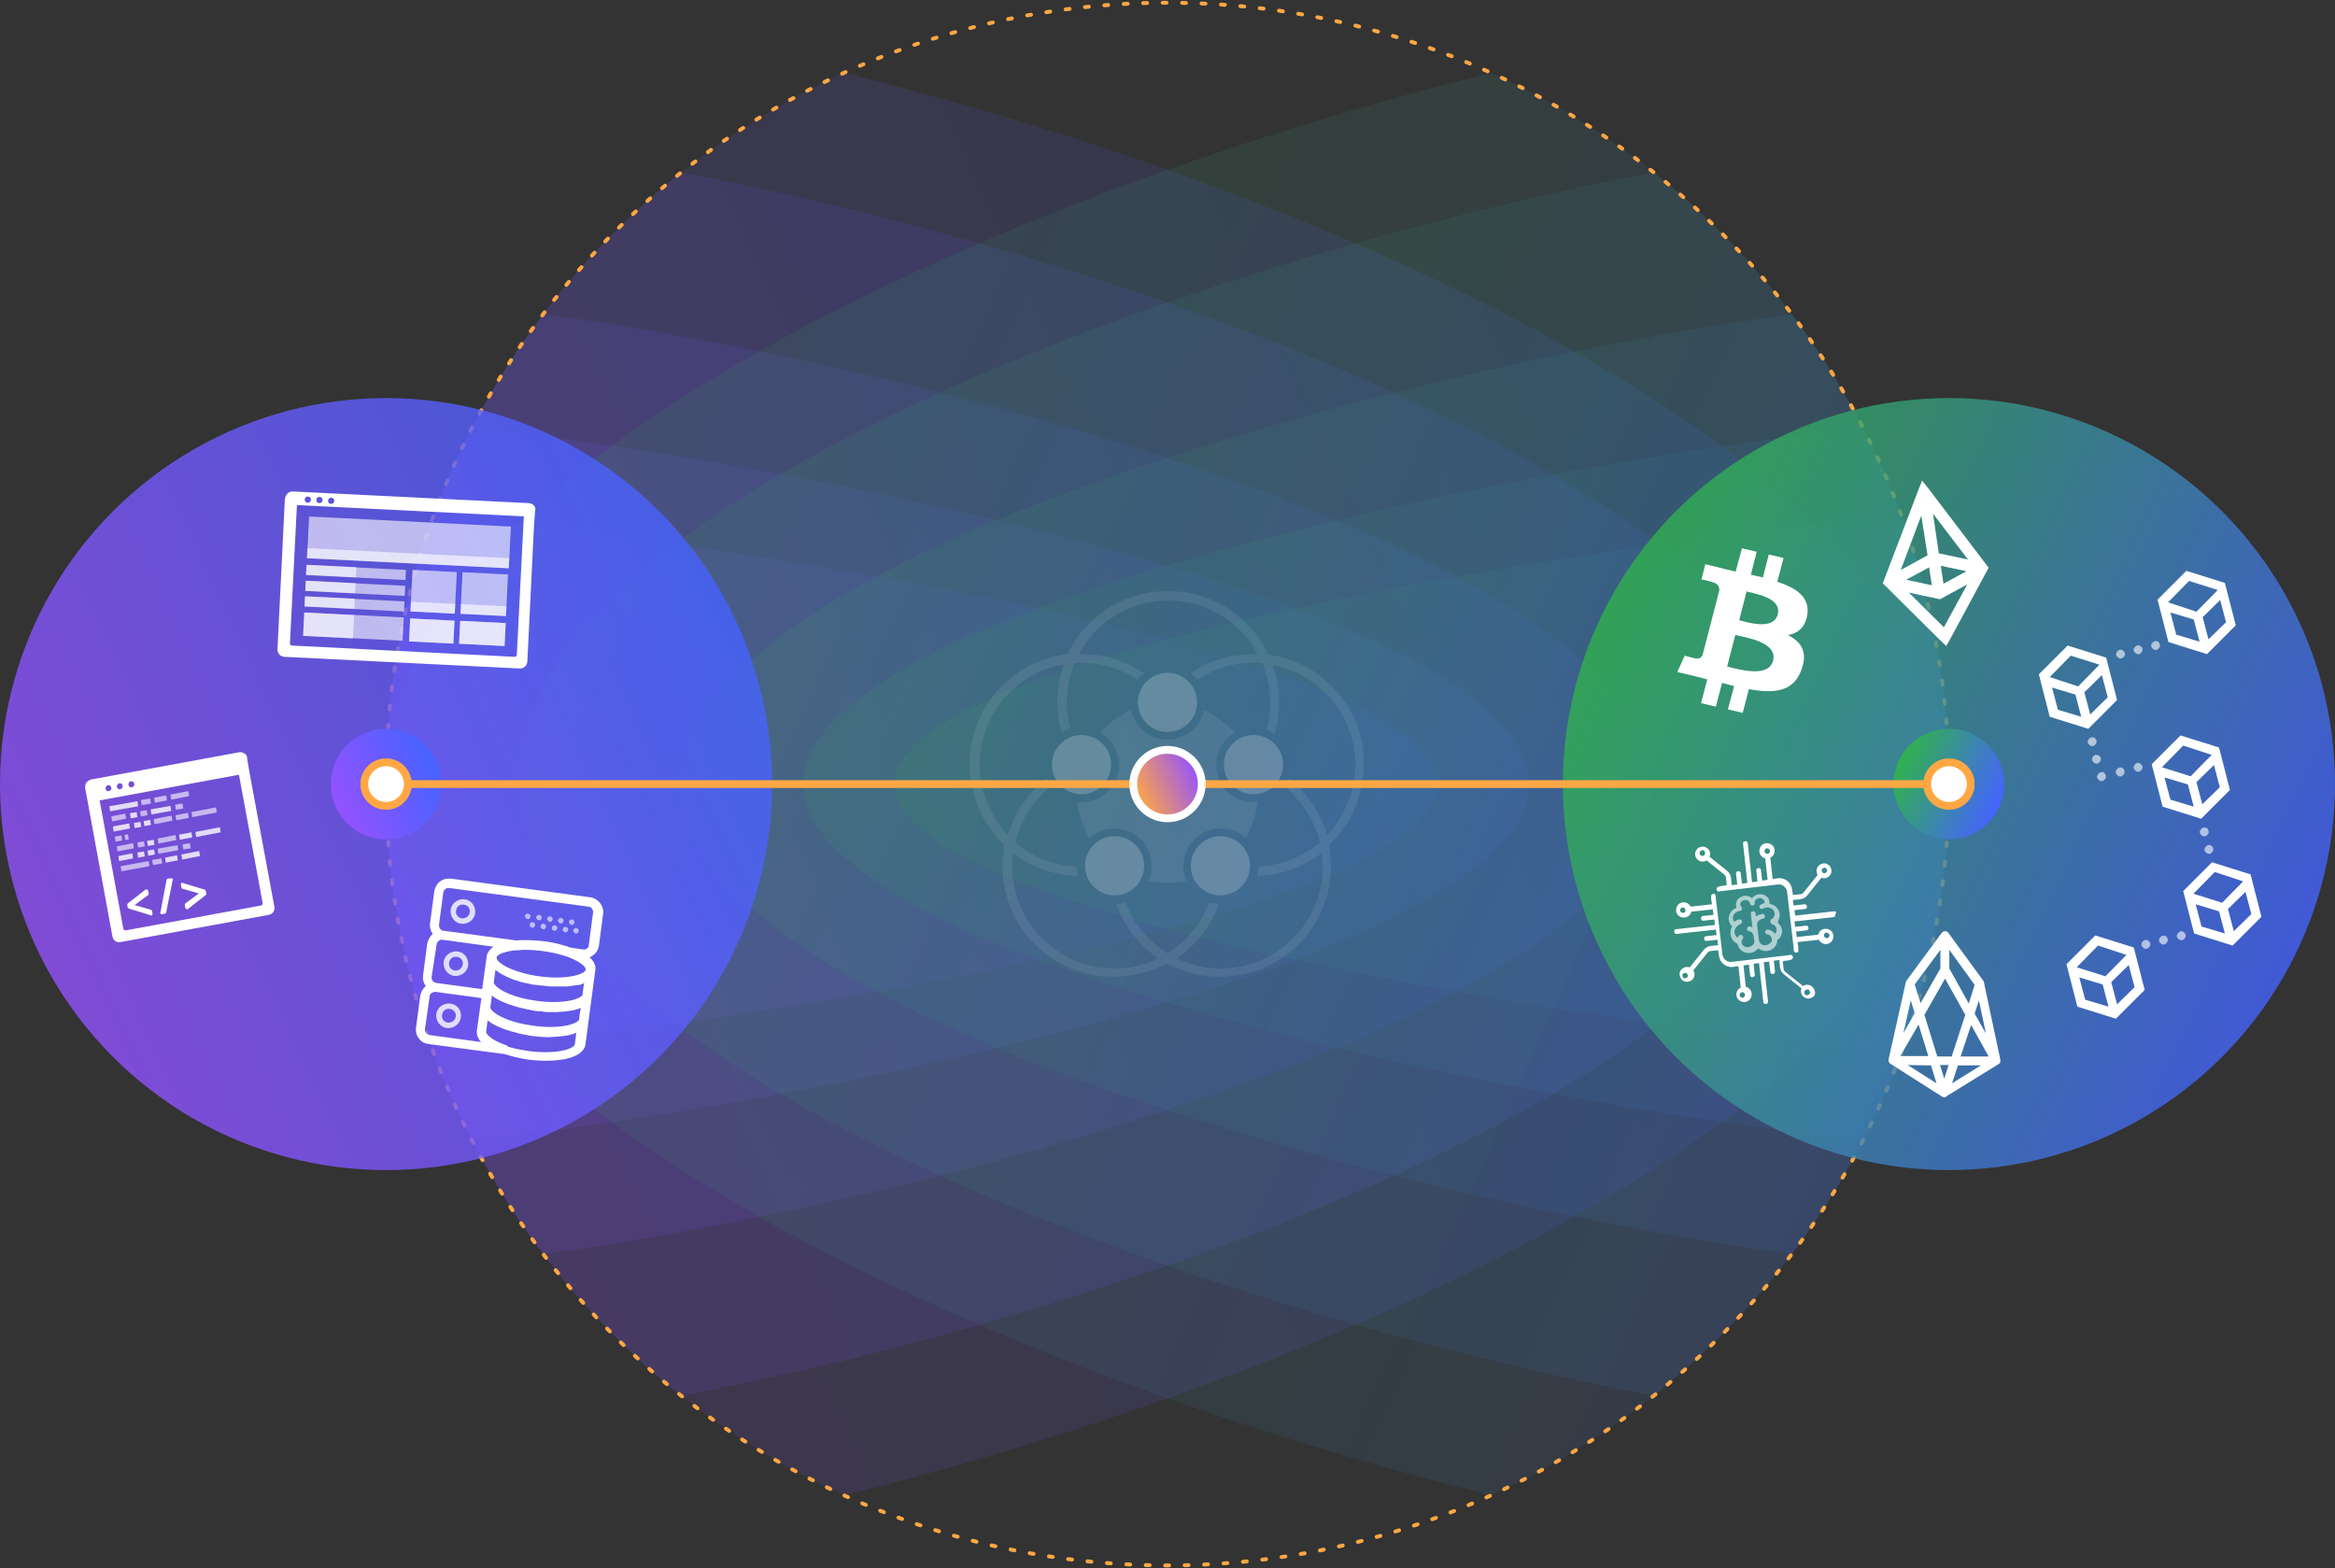 <?xml version="1.0" encoding="utf-8"?>
<!-- Generator: Adobe Illustrator 21.0.0, SVG Export Plug-In . SVG Version: 6.00 Build 0)  -->
<svg version="1.1" id="Schema-Nutshell" xmlns="http://www.w3.org/2000/svg" xmlns:xlink="http://www.w3.org/1999/xlink" x="0px"
	 y="0px" viewBox="0 0 600 403" style="enable-background:new 0 0 600 403;" xml:space="preserve">
<rect x="0" y="0" width="600" height="403" fill="#333333" stroke="none"/>
<style type="text/css">
	.st0{clip-path:url(#SVGID_2_);}
	.st1{opacity:0.12;fill:url(#Circle-5_1_);enable-background:new    ;}
	.st2{opacity:0.12;fill:url(#Circle-4_1_);enable-background:new    ;}
	.st3{opacity:0.12;fill:url(#Circle-3_1_);enable-background:new    ;}
	.st4{opacity:0.12;fill:url(#Circle-2_1_);enable-background:new    ;}
	.st5{opacity:0.12;fill:url(#Circle-1_1_);enable-background:new    ;}
	.st6{opacity:0.12;fill:url(#Circle-5_2_);enable-background:new    ;}
	.st7{opacity:0.12;fill:url(#Circle-4_4_);enable-background:new    ;}
	.st8{opacity:0.12;fill:url(#Circle-3_4_);enable-background:new    ;}
	.st9{opacity:0.12;fill:url(#Circle-2_2_);enable-background:new    ;}
	.st10{opacity:0.12;fill:url(#Circle-1_4_);enable-background:new    ;}
	.st11{fill:none;stroke:#FFA744;stroke-linecap:round;stroke-linejoin:round;stroke-miterlimit:10;stroke-dasharray:1,4;}
	.st12{opacity:0.8;fill:url(#bg-l_1_);enable-background:new    ;}
	.st13{fill:url(#center-legacy_1_);}
	.st14{fill:#FFFFFF;}
	.st15{opacity:0.8;fill:#FFFFFF;enable-background:new    ;}
	.st16{opacity:0.6;fill:#FFFFFF;enable-background:new    ;}
	.st17{opacity:0.6;fill:#FFFFFF;}
	.st18{opacity:0.8;fill:#FFFFFF;}
	.st19{opacity:0.8;fill:url(#bg-d_1_);enable-background:new    ;}
	.st20{fill:url(#center-decentralized_1_);}
	.st21{fill:#FFFFFF;enable-background:new    ;}
	.st22{opacity:0.2;}
	.st23{opacity:0.4;fill:#FFFFFF;enable-background:new    ;}
	.st24{fill:none;stroke:#FFA744;stroke-width:2;stroke-miterlimit:10;}
	.st25{fill:#FFFFFF;stroke:#FFA744;stroke-width:2;stroke-miterlimit:10;}
	.st26{fill:url(#SVGID_3_);}
</style>
<g id="background">
	<g id="exchange">
		<defs>
			<circle id="SVGID_1_" cx="300" cy="201.5" r="200.8"/>
		</defs>
		<clipPath id="SVGID_2_">
			<use xlink:href="#SVGID_1_"  style="overflow:visible;"/>
		</clipPath>
		<g id="bg-legacy" class="st0">
			
				<linearGradient id="Circle-5_1_" gradientUnits="userSpaceOnUse" x1="443.237" y1="501.125" x2="-1.273" y2="708.404" gradientTransform="matrix(1 0 0 1 0 -438)">
				<stop  offset="0" style="stop-color:#4563FF"/>
				<stop  offset="1" style="stop-color:#9452FF"/>
			</linearGradient>
			<path id="Circle-5_5_" class="st1" d="M99.5,1c110.7,0,401.3,89.8,401.3,200.5S210.3,402,99.5,402s0-89.8,0-200.5S-11.2,1,99.5,1
				z"/>
			
				<linearGradient id="Circle-4_1_" gradientUnits="userSpaceOnUse" x1="413.84" y1="515.965" x2="17.847" y2="700.62" gradientTransform="matrix(1 0 0 1 0 -438)">
				<stop  offset="0" style="stop-color:#4563FF"/>
				<stop  offset="1" style="stop-color:#9452FF"/>
			</linearGradient>
			<path id="Circle-4_2_" class="st2" d="M99.5,35.4c91.7,0,366.9,74.4,366.9,166.1S191.3,367.6,99.5,367.6s-0.3-74.4-0.3-166.1
				S7.8,35.4,99.5,35.4z"/>
			
				<linearGradient id="Circle-3_1_" gradientUnits="userSpaceOnUse" x1="378.636" y1="534.883" x2="41.71" y2="691.994" gradientTransform="matrix(1 0 0 1 0 -438)">
				<stop  offset="0" style="stop-color:#4563FF"/>
				<stop  offset="1" style="stop-color:#9452FF"/>
			</linearGradient>
			<path id="Circle-3_2_" class="st3" d="M99.5,77.4c68.5,0,324.9,55.6,324.9,124.1S168.1,325.6,99.5,325.6s0-55.6,0-124.1
				S31,77.4,99.5,77.4z"/>
			
				<linearGradient id="Circle-2_1_" gradientUnits="userSpaceOnUse" x1="352.987" y1="549.868" x2="60.014" y2="686.484" gradientTransform="matrix(1 0 0 1 0 -438)">
				<stop  offset="0" style="stop-color:#4563FF"/>
				<stop  offset="1" style="stop-color:#9452FF"/>
			</linearGradient>
			<path id="Circle-2_3_" class="st4" d="M99.5,108.8c51.2,0,293.5,41.5,293.5,92.7s-242.4,92.7-293.5,92.7s0-41.5,0-92.7
				S48.3,108.8,99.5,108.8z"/>
			
				<linearGradient id="Circle-1_1_" gradientUnits="userSpaceOnUse" x1="334.271" y1="561.73" x2="73.981" y2="683.105" gradientTransform="matrix(1 0 0 1 0 -438)">
				<stop  offset="0" style="stop-color:#4563FF"/>
				<stop  offset="1" style="stop-color:#9452FF"/>
			</linearGradient>
			<path id="Circle-1_2_" class="st5" d="M99.5,132.3c38.2,0,270,31,270,69.2s-231.8,69.2-270,69.2s0-31,0-69.2
				S61.3,132.3,99.5,132.3z"/>
		</g>
		<g id="bg-decentralized" class="st0">
			
				<linearGradient id="Circle-5_2_" gradientUnits="userSpaceOnUse" x1="-243.163" y1="708.48" x2="202.034" y2="500.881" gradientTransform="matrix(-1 0 0 1 358.332 -438)">
				<stop  offset="0" style="stop-color:#4563FF"/>
				<stop  offset="1" style="stop-color:#30B24B"/>
			</linearGradient>
			<path id="Circle-5_10_" class="st6" d="M500.8,201.5c0,110.7,110.7,200.5,0,200.5S98.6,312.2,98.6,201.5S390.1,1,500.8,1
				S500.8,90.8,500.8,201.5z"/>
			
				<linearGradient id="Circle-4_4_" gradientUnits="userSpaceOnUse" x1="-223.992" y1="700.7" x2="172.734" y2="515.704" gradientTransform="matrix(-1 0 0 1 358.332 -438)">
				<stop  offset="0" style="stop-color:#4563FF"/>
				<stop  offset="1" style="stop-color:#30B24B"/>
			</linearGradient>
			<path id="Circle-4_3_" class="st7" d="M500.8,201.5c0,91.7,91.7,166.1,0,166.1s-367.9-74.4-367.9-166.1S409,35.4,500.8,35.4
				S500.8,109.8,500.8,201.5z"/>
			
				<linearGradient id="Circle-3_4_" gradientUnits="userSpaceOnUse" x1="-200.16" y1="692.112" x2="137.544" y2="534.639" gradientTransform="matrix(-1 0 0 1 358.332 -438)">
				<stop  offset="0" style="stop-color:#4563FF"/>
				<stop  offset="1" style="stop-color:#30B24B"/>
			</linearGradient>
			<path id="Circle-3_3_" class="st8" d="M500.8,201.5c0,68.5,68.5,124.1,0,124.1S174.9,270,174.9,201.5S432.2,77.4,500.8,77.4
				S500.8,133,500.8,201.5z"/>
			
				<linearGradient id="Circle-2_2_" gradientUnits="userSpaceOnUse" x1="-181.911" y1="686.664" x2="111.911" y2="549.652" gradientTransform="matrix(-1 0 0 1 358.332 -438)">
				<stop  offset="0" style="stop-color:#4563FF"/>
				<stop  offset="1" style="stop-color:#30B24B"/>
			</linearGradient>
			<path id="Circle-2_4_" class="st9" d="M500.8,201.5c0,51.2,51.2,92.7,0,92.7s-294.5-41.5-294.5-92.7s243.3-92.7,294.5-92.7
				S500.8,150.3,500.8,201.5z"/>
			
				<linearGradient id="Circle-1_4_" gradientUnits="userSpaceOnUse" x1="-167.909" y1="683.272" x2="93.199" y2="561.515" gradientTransform="matrix(-1 0 0 1 358.332 -438)">
				<stop  offset="0" style="stop-color:#4563FF"/>
				<stop  offset="1" style="stop-color:#30B24B"/>
			</linearGradient>
			<path id="Circle-1_3_" class="st10" d="M500.8,201.5c0,38.2,38.2,69.2,0,69.2s-271-31-271-69.2s232.7-69.2,271-69.2
				S500.8,163.3,500.8,201.5z"/>
		</g>
	</g>
	<circle id="Outline" class="st11" cx="300" cy="201.5" r="200.8"/>
</g>
<g id="legacy">
	
		<linearGradient id="bg-l_1_" gradientUnits="userSpaceOnUse" x1="189.127" y1="597.566" x2="9.273" y2="681.434" gradientTransform="matrix(1 0 0 1 0 -438)">
		<stop  offset="0" style="stop-color:#4563FF"/>
		<stop  offset="1" style="stop-color:#9452FF"/>
	</linearGradient>
	<circle id="bg-l" class="st12" cx="99.2" cy="201.5" r="99.2"/>
	
		<linearGradient id="center-legacy_1_" gradientUnits="userSpaceOnUse" x1="112.073" y1="633.497" x2="86.376" y2="645.48" gradientTransform="matrix(1 0 0 1 0 -438)">
		<stop  offset="0" style="stop-color:#4563FF"/>
		<stop  offset="1" style="stop-color:#9452FF"/>
	</linearGradient>
	<circle id="center-legacy" class="st13" cx="99.2" cy="201.5" r="14.2"/>
	<g id="App_51_">
		<path id="border_1_" class="st14" d="M61.6,193.3l-38.1,7c-0.5,0.1-0.9,0.4-1.3,0.8c-0.2,0.3-0.4,0.9-0.3,1.5l7,38.1
			c0.2,1,1.1,1.6,2.1,1.4l38.1-7c1-0.2,1.6-1.1,1.4-2.1l-6.3-34l-0.7-4.1C63.6,193.9,62.6,193.3,61.6,193.3z M33.6,200.8
			c0.4-0.1,0.8,0.1,0.9,0.6c0.1,0.4-0.1,0.8-0.6,0.9c-0.4,0.1-0.8-0.1-0.9-0.6C33,201.3,33.2,200.8,33.6,200.8z M30.6,201.3
			c0.4-0.1,0.8,0.1,0.9,0.6c0.1,0.4-0.1,0.8-0.6,0.9c-0.4,0.1-0.8-0.1-0.9-0.6C30,201.8,30.3,201.4,30.6,201.3z M27.7,201.8
			c0.4-0.1,0.8,0.1,0.9,0.6c0.1,0.4-0.1,0.8-0.6,0.9c-0.4,0.1-0.8-0.1-0.9-0.6C27.1,202.4,27.3,201.9,27.7,201.8z M67.5,232.1
			c0,0.2-0.1,0.5-0.4,0.6l-34.8,6.4c-0.2,0-0.5-0.1-0.6-0.4l-6.1-33l35.8-6.6L67.5,232.1z"/>
		<path id="terminal" class="st14" d="M37.8,228.6c0.1,0.1,0.2,0.2,0.3,0.3l0.1,0.8c0,0.1-0.1,0.2-0.1,0.3l-3.5,2.6l4.2,1.2
			c0.1,0.1,0.2,0.2,0.3,0.3l0.1,0.8c0,0.1-0.1,0.2-0.1,0.3c-0.1,0.1-0.1,0.1-0.2,0.1c-0.1,0-0.1,0-0.2-0.1l-5.6-1.7
			c-0.1-0.1-0.2-0.2-0.3-0.3l-0.1-0.7c0-0.1,0.1-0.2,0.1-0.3l4.6-3.6C37.6,228.6,37.7,228.6,37.8,228.6z M43.8,225.7l-0.7,0.1
			c-0.1,0-0.2,0.1-0.3,0.3l-1.6,8.5c-0.1,0.1,0,0.2,0.2,0.3c0.1,0.1,0.2,0.1,0.3,0l0.7-0.1c0.1,0,0.2-0.1,0.3-0.3l1.7-8.5
			c0.1-0.1,0-0.2-0.2-0.3C44,225.8,43.9,225.7,43.8,225.7z M52.5,228.6l-5.6-1.7c-0.1-0.1-0.2-0.1-0.3,0.1c-0.1,0.1-0.2,0.2-0.1,0.3
			l0.1,0.8c0,0.1,0.1,0.2,0.3,0.3l4.2,1.2l-3.5,2.6c-0.1,0.1-0.2,0.2-0.1,0.3l0.1,0.8c0,0.1,0.1,0.2,0.3,0.3
			c0.1,0.1,0.1,0.1,0.2,0.1c0.1,0,0.1,0,0.2-0.1l4.6-3.6c0.1-0.1,0.2-0.2,0.1-0.3l-0.1-0.7C52.7,228.7,52.7,228.6,52.5,228.6z"/>
		<g id="code">
			<path class="st15" d="M28.1,207.2l7.2-1.3l0.2,1.3l-7.2,1.3L28.1,207.2z M29,212.4l4.2-0.8l0.2,1.3l-4.2,0.8L29,212.4z
				 M34.4,211.5l1.7-0.3l0.2,1.3l-1.7,0.3L34.4,211.5z M36.9,211l1.7-0.3l0.2,1.3l-1.7,0.3L36.9,211z M33.4,209l1.7-0.3l0.2,1.3
				l-1.7,0.3L33.4,209z M38.7,208l5.1-0.9l0.2,1.3l-5.1,0.9L38.7,208z M42.4,220.4l3.1-0.6l0.2,1.3l-3.1,0.6L42.4,220.4z
				 M46.6,219.6l4.6-0.9l0.2,1.3l-4.6,0.9L46.6,219.6z M30.4,220l3.6-0.7l0.2,1.3l-3.6,0.7L30.4,220z M37.8,216.1l1.7-0.3l0.2,1.3
				l-1.7,0.3L37.8,216.1z M46,214.5l3.2-0.6l0.2,1.3l-3.2,0.6L46,214.5z M50.2,213.8l6.3-1.2l0.2,1.3l-6.3,1.2L50.2,213.8z
				 M35.3,219.1l1.7-0.3l0.2,1.3l-1.7,0.3L35.3,219.1z M37.9,218.6l1.7-0.3l0.2,1.3l-1.7,0.3L37.9,218.6z"/>
			<path class="st16" d="M36.2,205.6l2.4-0.4l0.2,1.3l-2.4,0.4L36.2,205.6z M39.6,205l3.1-0.6l0.2,1.3l-3.1,0.6L39.6,205z
				 M43.8,204.2l4.6-0.9l0.2,1.3l-4.6,0.9L43.8,204.2z M28.6,209.8l3.6-0.7l0.2,1.3l-3.6,0.7L28.6,209.8z M45,206.8l1.9-0.3l0.2,1.3
				l-1.9,0.3L45,206.8z M45.1,209.5l3.2-0.6l0.2,1.3l-3.2,0.6L45.1,209.5z M49.2,208.7l6.3-1.2l0.2,1.3l-6.3,1.2L49.2,208.7z
				 M39.5,210.5l4.6-0.9l0.2,1.3l-4.6,0.9L39.5,210.5z M29.5,215l1.7-0.3l0.2,1.3l-1.7,0.3L29.5,215z M32,214.6l0.9-0.2l0.2,1.3
				l-0.9,0.2L32,214.6z M36,208.5l1.7-0.3l0.2,1.3l-1.7,0.3L36,208.5z M31,222.6l7.2-1.3l0.2,1.3l-7.2,1.3L31,222.6z M39.1,221
				l2.4-0.4l0.2,1.3l-2.4,0.4L39.1,221z M46.9,217l1.9-0.3l0.2,1.3l-1.9,0.3L46.9,217z M30,217.5l4.2-0.8l0.2,1.3l-4.2,0.8L30,217.5
				z M35.3,216.5l1.7-0.3l0.2,1.3l-1.7,0.3L35.3,216.5z M40.5,215.5l4.6-0.9l0.2,1.3l-4.6,0.9L40.5,215.5z M40.5,218.1l5.1-0.9
				l0.2,1.3l-5.1,0.9L40.5,218.1z"/>
		</g>
	</g>
	<g id="website">
		<path id="border" class="st14" d="M135.9,129.3l-60.6-3c-0.5,0-1,0.1-1.4,0.5c-0.3,0.3-0.6,0.8-0.7,1.4l-1.9,38.7
			c0,1,0.7,1.8,1.7,1.9l60.6,3c1,0,1.8-0.7,1.9-1.7l1.7-34.6l0.3-4.2C137.8,130.2,137,129.4,135.9,129.3z M85.1,127.9
			c0.4,0,0.8,0.3,0.8,0.8c0,0.4-0.3,0.8-0.8,0.8s-0.8-0.3-0.8-0.8C84.3,128.2,84.7,127.9,85.1,127.9z M82.1,127.7
			c0.4,0,0.8,0.3,0.8,0.8c0,0.4-0.3,0.8-0.8,0.8s-0.8-0.3-0.8-0.8C81.3,128,81.6,127.7,82.1,127.7z M79.1,127.6
			c0.4,0,0.8,0.3,0.8,0.8c0,0.4-0.3,0.8-0.8,0.8c-0.4,0-0.8-0.3-0.8-0.8C78.3,127.9,78.6,127.6,79.1,127.6z M132.8,168.3
			c0,0.2-0.2,0.5-0.5,0.5L75,165.9c-0.2,0-0.5-0.2-0.5-0.5l1.8-35.6l58.3,2.9L132.8,168.3L132.8,168.3z"/>
		<g id="content">
			
				<rect x="121" y="157" transform="matrix(4.988128e-02 -0.999 0.999 4.988128e-02 -44.917 278.486)" class="st16" width="5.9" height="11.7"/>
			
				<rect x="107.9" y="156.5" transform="matrix(4.988128e-02 -0.999 0.999 4.988128e-02 -56.615 264.821)" class="st16" width="5.9" height="11.4"/>
			
				<rect x="99.7" y="113.5" transform="matrix(4.988128e-02 -0.999 0.999 4.988128e-02 -39.462 237.364)" class="st16" width="10.7" height="51.9"/>
			
				<rect x="119.1" y="146.9" transform="matrix(4.988128e-02 -0.999 0.999 4.988128e-02 -34.379 269.395)" class="st16" width="10.7" height="11.7"/>
			
				<rect x="87.8" y="148.3" transform="matrix(4.988128e-02 -0.999 0.999 4.988128e-02 -74.655 243.705)" class="st16" width="6" height="25.6"/>
			
				<rect x="90.1" y="134.3" transform="matrix(4.988128e-02 -0.999 0.999 4.988128e-02 -60.041 231.097)" class="st16" width="2.6" height="25.6"/>
			
				<rect x="89.9" y="138.4" transform="matrix(4.988128e-02 -0.999 0.999 4.988128e-02 -64.316 234.785)" class="st16" width="2.6" height="25.6"/>
			
				<rect x="89.7" y="142.4" transform="matrix(4.988128e-02 -0.999 0.999 4.988128e-02 -68.491 238.387)" class="st16" width="2.6" height="25.6"/>
			
				<rect x="106" y="146.4" transform="matrix(4.988128e-02 -0.999 0.999 4.988128e-02 -46.077 255.73)" class="st16" width="10.7" height="11.4"/>
			
				<rect x="123" y="151" transform="matrix(4.988128e-02 -0.999 0.999 4.988128e-02 -38.654 273.083)" class="st16" width="2.5" height="11.7"/>
			
				<rect x="109.9" y="150.5" transform="matrix(4.988128e-02 -0.999 0.999 4.988128e-02 -50.352 259.418)" class="st16" width="2.5" height="11.4"/>
			
				<rect x="121" y="157" transform="matrix(4.988128e-02 -0.999 0.999 4.988128e-02 -44.917 278.486)" class="st16" width="5.9" height="11.7"/>
			
				<rect x="107.9" y="156.5" transform="matrix(4.988128e-02 -0.999 0.999 4.988128e-02 -56.615 264.821)" class="st16" width="5.9" height="11.4"/>
			
				<rect x="81.4" y="154.4" transform="matrix(4.988128e-02 -0.999 0.999 4.988128e-02 -80.401 237.045)" class="st16" width="6" height="12.8"/>
			
				<rect x="83.8" y="140.4" transform="matrix(4.988128e-02 -0.999 0.999 4.988128e-02 -65.787 224.437)" class="st16" width="2.6" height="12.8"/>
			
				<rect x="83.6" y="144.5" transform="matrix(4.988128e-02 -0.999 0.999 4.988128e-02 -70.061 228.125)" class="st16" width="2.6" height="12.8"/>
			
				<rect x="83.4" y="148.5" transform="matrix(4.988128e-02 -0.999 0.999 4.988128e-02 -74.237 231.727)" class="st16" width="2.6" height="12.8"/>
			
				<rect x="103.5" y="117.6" transform="matrix(4.988128e-02 -0.999 0.999 4.988128e-02 -43.784 241.002)" class="st16" width="2.6" height="51.9"/>
		</g>
	</g>
	<g id="database">
		<path class="st14" d="M151.7,230.6l-35.8-4.8c-1-0.1-2,0.1-2.8,0.7c-0.8,0.6-1.3,1.5-1.5,2.5l-1.1,8.3c-0.1,1,0.1,1.9,0.7,2.7
			c-0.7,0.6-1.2,1.5-1.4,2.4l-1.1,8.3c-0.1,1,0.1,1.9,0.7,2.7c-0.7,0.6-1.2,1.5-1.4,2.4l-1.1,8.3c-0.3,2.1,1.2,4,3.2,4.2l19.6,2.6
			c1.9,0.6,3.9,1.1,6,1.4c1.5,0.2,3.1,0.3,4.7,0.3c4.6,0,8.7-1,9.8-3.4c0.1-0.1,0.1-0.3,0.2-0.5l2.6-19.6c0-0.2,0-0.3,0-0.5
			c-0.1-0.9-0.6-1.8-1.5-2.6c1.3-0.5,2.2-1.6,2.4-3l1.1-8.3C155.2,232.8,153.7,230.9,151.7,230.6z M130.3,268.7
			c-3.3-1.1-4.9-2.4-5.3-3.2c0,0,0-0.1-0.1-0.2l0.4-3.1c0.1,0.1,0.2,0.1,0.2,0.2l0.1,0.1l0,0c1.3,0.9,3.2,1.8,5.6,2.5
			c0.7,0.2,1.5,0.4,2.2,0.6l1,0.2c0.2,0,0.4,0.1,0.6,0.1l0.4,0.1c0.3,0.1,0.7,0.1,1,0.2c0.3,0,0.7,0.1,1,0.1l2,0.2
			c0.8,0,1.6,0.1,2.3,0c2.6-0.1,4.8-0.4,6.4-1.1l-0.4,3l0,0c-0.4,1.3-5.1,2.6-11.9,1.7c-1.9-0.3-3.6-0.6-5.2-1.1l0,0L130.3,268.7z
			 M149.9,252.6c0.1,0,0.1-0.1,0.2-0.1c0,0-0.4,2.8-0.4,3v0.1v0.1c0,0,0,0.1-0.1,0.1l-0.1,0.1c-0.1,0.1-0.1,0.1-0.2,0.2
			c-1.5,1.1-5.9,1.9-11.4,1.1c-5.5-0.7-9.6-2.6-10.7-4.1l-0.1-0.1c0-0.1-0.1-0.1-0.1-0.2c0,0,0-0.1-0.1-0.1v-0.1c0,0,0-0.1,0-0.2
			v-0.2c0-0.1,0.4-2.9,0.4-2.9c0.1,0,0.1,0.1,0.2,0.1l0.1,0.1c0.2,0.1,0.3,0.2,0.5,0.3l0.1,0.1c0.2,0.1,0.3,0.2,0.5,0.3l0.1,0.1
			c0.2,0.1,0.4,0.2,0.6,0.3c0.2,0.1,0.4,0.2,0.6,0.3l0.2,0.1c0.2,0.1,0.4,0.2,0.7,0.3c0.2,0.1,0.5,0.2,0.7,0.3l0.2,0.1
			c0.2,0.1,0.4,0.1,0.6,0.2h0.1c0.2,0.1,0.5,0.2,0.7,0.2l0.2,0.1c0.2,0.1,0.4,0.1,0.6,0.2h0.1c0.3,0.1,0.5,0.1,0.8,0.2l1,0.2
			c0.3,0.1,0.5,0.1,0.8,0.2h0.1c0.2,0,0.5,0.1,0.8,0.1h0.1c0.3,0,0.5,0.1,0.8,0.1s0.5,0.1,0.8,0.1h0.2c0.2,0,0.5,0,0.7,0.1h0.1
			c0.3,0,0.5,0,0.8,0.1h0.2c0.2,0,0.4,0,0.7,0h0.2c0.3,0,0.5,0,0.8,0h0.2c0.2,0,0.4,0,0.6,0h0.2c0.3,0,0.5,0,0.8,0h0.1
			c0.2,0,0.4,0,0.6,0h0.2c0.2,0,0.5,0,0.8-0.1c0.2,0,0.4-0.1,0.7-0.1h0.2c0.2,0,0.4-0.1,0.7-0.1c0.2,0,0.4-0.1,0.6-0.1h0.2
			c0.2,0,0.4-0.1,0.6-0.2c0.2-0.1,0.4-0.1,0.6-0.2L149.9,252.6z M132.4,251.5L132.4,251.5L132.4,251.5L132.4,251.5z M148.8,261.9
			v0.1v0.1c0,0,0,0.1-0.1,0.1l-0.1,0.1c-0.1,0.1-0.1,0.1-0.2,0.2c-1.5,1.1-5.9,1.9-11.4,1.1c-5.5-0.7-9.6-2.6-10.7-4.1l-0.1-0.1
			c0-0.1-0.1-0.1-0.1-0.2c0,0,0-0.1-0.1-0.1V259v-0.1l0.4-3.1l0.1,0.1l0.1,0.1c1.3,1,3.3,1.9,5.7,2.6c0.7,0.2,1.4,0.4,2.3,0.6
			l0.9,0.2c0.2,0,0.4,0.1,0.6,0.1l0.4,0.1c0.3,0.1,0.7,0.1,1,0.2c0.3,0,0.7,0.1,1,0.1h0.4c0.2,0,0.4,0,0.7,0.1l1,0.1
			c0.8,0,1.6,0,2.3,0c2.6-0.1,4.8-0.4,6.4-1.1C149.2,258.9,148.8,261.6,148.8,261.9z M133.2,251.7L133.2,251.7L133.2,251.7
			L133.2,251.7L133.2,251.7z M136.6,252.6L136.6,252.6L136.6,252.6L136.6,252.6z M140.1,253L140.1,253L140.1,253L140.1,253z
			 M112.2,242.7c0.1-0.7,0.8-1.3,1.5-1.2l13.1,1.8c-0.7,0.5-1.2,1-1.5,1.7c-0.1,0.2-0.2,0.3-0.2,0.5l-1.2,8.7l-11.8-1.6
			c-0.7-0.1-1.3-0.8-1.2-1.5L112.2,242.7z M110.4,256.1c0-0.4,0.2-0.7,0.5-0.9s0.6-0.3,1-0.3l11.8,1.6l-1.2,8.6l0.1,0.9v0.1
			c0,0.1,0,0.1,0.1,0.2s0.1,0.3,0.2,0.4s0.1,0.3,0.2,0.4l0.1,0.2c0.1,0.2,0.3,0.4,0.5,0.5l-13.3-1.8c-0.7-0.1-1.3-0.8-1.2-1.5
			L110.4,256.1z M138.6,250.9c-3.1-0.4-6.1-1.3-8.2-2.3c-2-1-2.9-2-2.8-2.5V246c0-0.1,0.1-0.1,0.1-0.2c0.2-0.3,0.7-0.6,1.4-0.9h0.1
			c0.1,0,0.3-0.1,0.4-0.1c0.2-0.1,0.3-0.1,0.5-0.2h0.1c0.8-0.2,1.8-0.4,2.9-0.4c0.4,0,0.7,0,1.1-0.1h0.3c0.2,0,0.4,0,0.5,0
			c3.1,0,6.4,0.5,9.3,1.3l0.3,0.1c0.3,0.1,0.7,0.2,1,0.3c3.3,1.2,5,2.6,4.9,3.4C150.4,250.3,145.7,251.9,138.6,250.9z M149.8,244
			l-3.3-0.5c-0.5-0.2-0.9-0.3-1.4-0.5H145c-1.6-0.5-3.4-0.9-5.2-1.1c-1.6-0.2-3.2-0.3-4.7-0.3c-0.2,0-0.4,0-0.6,0h-0.2
			c-0.5,0-1,0-1.5,0.1l0,0l-18.8-2.5c-0.4,0-0.7-0.2-0.9-0.5c-0.2-0.3-0.3-0.6-0.3-1l1.1-8.3c0.1-0.7,0.8-1.3,1.5-1.2l35.8,4.8
			c0.4,0,0.7,0.2,0.9,0.5s0.3,0.6,0.3,1l-1.1,8.3C151.3,243.6,150.6,244.1,149.8,244z M148.4,268.4L148.4,268.4L148.4,268.4
			L148.4,268.4z"/>
		<path class="st17" d="M146.2,236.9c0.1-0.4,0.4-0.7,0.8-0.6c0.4,0.1,0.7,0.4,0.6,0.8c-0.1,0.4-0.4,0.7-0.8,0.6
			C146.4,237.6,146.2,237.2,146.2,236.9z M143.4,236.5c0.1-0.4,0.4-0.7,0.8-0.6c0.4,0.1,0.7,0.4,0.6,0.8c-0.1,0.4-0.4,0.7-0.8,0.6
			C143.6,237.2,143.3,236.8,143.4,236.5z M147.3,239.1c0.1-0.4,0.4-0.7,0.8-0.6c0.4,0.1,0.7,0.4,0.6,0.8c-0.1,0.4-0.4,0.7-0.8,0.6
			C147.6,239.8,147.3,239.5,147.3,239.1z M144.6,238.8c0.1-0.4,0.4-0.7,0.8-0.6c0.4,0.1,0.7,0.4,0.6,0.8c-0.1,0.4-0.4,0.7-0.8,0.6
			C144.8,239.5,144.5,239.2,144.6,238.8z M140.6,236.1c0.1-0.4,0.4-0.7,0.8-0.6c0.4,0.1,0.7,0.4,0.6,0.8c-0.1,0.4-0.4,0.7-0.8,0.6
			C140.9,236.8,140.6,236.4,140.6,236.1z M141.8,238.4c0.1-0.4,0.4-0.7,0.8-0.6c0.4,0.1,0.7,0.4,0.6,0.8c-0.1,0.4-0.4,0.7-0.8,0.6
			C142,239.1,141.7,238.8,141.8,238.4z M137.8,235.7c0.1-0.4,0.4-0.7,0.8-0.6c0.4,0.1,0.7,0.4,0.6,0.8c-0.1,0.4-0.4,0.7-0.8,0.6
			C138,236.4,137.7,236,137.8,235.7z M138.9,238c0.1-0.4,0.4-0.7,0.8-0.6c0.4,0.1,0.7,0.4,0.6,0.8c-0.1,0.4-0.4,0.7-0.8,0.6
			C139.1,238.7,138.9,238.4,138.9,238z M134.9,235.4c0.1-0.4,0.4-0.7,0.8-0.6c0.4,0.1,0.7,0.4,0.6,0.8c-0.1,0.4-0.4,0.7-0.8,0.6
			C135.2,236.1,134.9,235.7,134.9,235.4z M136.1,237.6c0.1-0.4,0.4-0.7,0.8-0.6c0.4,0.1,0.7,0.4,0.6,0.8c-0.1,0.4-0.4,0.7-0.8,0.6
			C136.3,238.3,136,238,136.1,237.6z"/>
		<path class="st18" d="M119.4,231.1c-1.7-0.2-3.4,1-3.6,2.7s1,3.4,2.7,3.6c1.7,0.2,3.4-1,3.6-2.7
			C122.3,232.9,121.1,231.3,119.4,231.1z M118.7,236c-1-0.1-1.7-1-1.5-2c0.1-1,1-1.7,2-1.5c1,0.1,1.7,1,1.5,2
			C120.6,235.4,119.7,236.1,118.7,236z M117.6,244.5c-1.7-0.2-3.4,1-3.6,2.7s1,3.4,2.7,3.6s3.4-1,3.6-2.7
			C120.5,246.3,119.3,244.7,117.6,244.5z M116.9,249.4c-1-0.1-1.7-1-1.5-2c0.1-1,1-1.7,2-1.5c1,0.1,1.7,1,1.5,2
			S117.9,249.5,116.9,249.4z M115.7,257.9c-1.7-0.2-3.4,1-3.6,2.7s1,3.4,2.7,3.6s3.4-1,3.6-2.7C118.7,259.7,117.5,258.1,115.7,257.9
			z M115.1,262.8c-1-0.1-1.7-1-1.5-2c0.1-1,1-1.7,2-1.5c1,0.1,1.7,1,1.5,2C117,262.2,116.1,262.9,115.1,262.8z"/>
	</g>
</g>
<g id="decentralized">
	
		<linearGradient id="bg-d_1_" gradientUnits="userSpaceOnUse" x1="590.727" y1="681.434" x2="410.873" y2="597.566" gradientTransform="matrix(1 0 0 1 0 -438)">
		<stop  offset="0" style="stop-color:#4563FF"/>
		<stop  offset="1" style="stop-color:#30B24B"/>
	</linearGradient>
	<circle id="bg-d" class="st19" cx="500.8" cy="201.5" r="99.2"/>
	
		<linearGradient id="center-decentralized_1_" gradientUnits="userSpaceOnUse" x1="513.638" y1="645.486" x2="487.941" y2="633.504" gradientTransform="matrix(1 0 0 1 0 -438)">
		<stop  offset="0" style="stop-color:#4563FF"/>
		<stop  offset="1" style="stop-color:#30B24B"/>
	</linearGradient>
	<circle id="center-decentralized" class="st20" cx="500.8" cy="201.5" r="14.2"/>
	<path id="Bitcoin" class="st14" d="M464.4,158c0.7-4.5-2.8-6.9-7.7-8.5l1.6-6.1l-3.8-0.9l-1.5,5.9c-1-0.2-2-0.5-3.1-0.7l1.5-5.9
		l-3.8-0.9l-1.6,6c-0.8-0.2-1.7-0.4-2.5-0.6l0,0l-5.3-1.3l-1,3.9c0,0,2.8,0.6,2.8,0.7c1.6,0.4,1.8,1.4,1.8,2.1
		c-4.3,16.6,0,0-4.3,16.6c-0.2,0.5-0.7,1.1-1.8,0.9c0,0.1-2.8-0.7-2.8-0.7l-1.9,4.2l5,1.2c0.9,0.2,1.8,0.5,2.7,0.7l-1.6,6.1l3.8,0.9
		l1.6-6.1c1,0.3,2.1,0.5,3.1,0.8l-1.6,6l3.8,0.9l1.6-6.1c6.5,1.2,11.5,0.7,13.5-5c1.7-4.6-0.1-7.2-3.5-8.9
		C462,162.8,463.9,161.2,464.4,158L464.4,158z M455.6,169.8c-1.2,4.6-9.2,2.1-11.8,1.5l2.1-8.1C448.5,163.8,456.9,165,455.6,169.8z
		 M456.8,157.9c-1.1,4.2-7.8,2-9.9,1.5l1.9-7.4C451,152.6,457.9,153.6,456.8,157.9z"/>
	<g id="Blockchain">
		<path class="st14" d="M544,179.9l-2.8-10.9l-9.9-3.1l-7.4,7.4l2.8,10.9l9.9,3.1L544,179.9z M541.6,179.2l-4.5,4.4l-1.5-5.7
			l4.5-4.4L541.6,179.2z M526.7,174l5.4-5.5l7.3,2.3v0.1l-5.4,5.5L526.7,174L526.7,174z M534.8,184.2l-6-1.8l-1.5-5.7l6,1.8
			L534.8,184.2z M574.5,160.7l-2.8-10.9l-9.9-3.1l-7.4,7.4l2.8,10.9l9.9,3.1L574.5,160.7z M572,159.9l-4.5,4.4l-1.5-5.7l4.5-4.4
			L572,159.9z M557.1,154.8l5.4-5.5l7.3,2.3v0.1l-5.4,5.5L557.1,154.8L557.1,154.8z M565.2,164.9l-6-1.8l-1.5-5.7l6,1.8L565.2,164.9
			z M560.3,189l-7.4,7.4l2.8,10.9l9.9,3.1l7.4-7.4l-2.8-10.9L560.3,189z M563.7,207.3l-6-1.8l-1.5-5.7l6,1.8L563.7,207.3z
			 M570.4,202.3l-4.5,4.4l-1.5-5.7l4.5-4.4L570.4,202.3z M568.3,194l-5.4,5.5l-7.3-2.3v-0.1l5.4-5.5L568.3,194L568.3,194z
			 M568.4,221.6L561,229l2.8,10.9l9.9,3.1l7.4-7.4l-2.8-10.9L568.4,221.6z M571.7,239.9l-6-1.8l-1.5-5.7l6,1.8L571.7,239.9z
			 M578.5,234.9l-4.5,4.4l-1.5-5.7l4.5-4.4L578.5,234.9z M576.4,226.5L571,232l-7.3-2.3v-0.1l5.4-5.5L576.4,226.5L576.4,226.5z
			 M538.4,240.4l-7.4,7.4l2.8,10.9l9.9,3.1l7.4-7.4l-2.8-10.9L538.4,240.4z M541.8,258.7l-6-1.8l-1.5-5.7l6,1.8L541.8,258.7z
			 M548.5,253.7l-4.5,4.4l-1.5-5.7l4.5-4.4L548.5,253.7z M546.4,245.4l-5.4,5.5l-7.3-2.3v-0.1l5.4-5.5L546.4,245.4L546.4,245.4z"/>
		<path class="st16" d="M555,165.6c0.2,0.6-0.3,1.2-0.8,1.4c-0.6,0.2-1.2-0.3-1.4-0.8s0.3-1.2,0.8-1.4
			C554.3,164.6,554.8,165,555,165.6z M550.5,166.7c0.2,0.6-0.3,1.2-0.8,1.4s-1.2-0.3-1.4-0.8c-0.2-0.6,0.3-1.2,0.8-1.4
			C549.8,165.7,550.3,166.1,550.5,166.7z M546,167.8c0.2,0.6-0.3,1.2-0.8,1.4c-0.6,0.2-1.2-0.3-1.4-0.8c-0.2-0.6,0.3-1.2,0.8-1.4
			C545.2,166.8,545.8,167.3,546,167.8z M538.7,190.3c0.2,0.6-0.3,1.2-0.8,1.4c-0.6,0.2-1.2-0.3-1.4-0.8c-0.2-0.6,0.3-1.2,0.8-1.4
			C537.9,189.3,538.5,189.7,538.7,190.3z M539.8,194.8c0.2,0.6-0.3,1.2-0.8,1.4c-0.6,0.2-1.2-0.3-1.4-0.8c-0.2-0.6,0.3-1.2,0.8-1.4
			C539,193.9,539.6,194.2,539.8,194.8z M568.7,218c0.2,0.6-0.3,1.2-0.8,1.4c-0.6,0.2-1.2-0.3-1.4-0.8c-0.2-0.6,0.3-1.2,0.8-1.4
			S568.5,217.3,568.7,218z M567.5,213.5c0.2,0.6-0.3,1.2-0.8,1.4c-0.6,0.2-1.2-0.3-1.4-0.8c-0.2-0.6,0.3-1.2,0.8-1.4
			C566.7,212.5,567.4,212.8,567.5,213.5z M552.5,242.4c0.2,0.6-0.3,1.2-0.8,1.4c-0.6,0.2-1.2-0.3-1.4-0.8c-0.2-0.6,0.3-1.2,0.8-1.4
			C551.8,241.4,552.3,241.8,552.5,242.4z M557,241.3c0.2,0.6-0.3,1.2-0.8,1.4c-0.6,0.2-1.2-0.3-1.4-0.8s0.3-1.2,0.8-1.4
			C556.3,240.3,556.9,240.7,557,241.3z M561.6,240.2c0.2,0.6-0.3,1.2-0.8,1.4c-0.6,0.2-1.2-0.3-1.4-0.8s0.3-1.2,0.8-1.4
			C560.8,239.1,561.4,239.6,561.6,240.2z M545.9,198.1c0.2,0.6-0.3,1.2-0.8,1.4c-0.6,0.2-1.2-0.3-1.4-0.8c-0.2-0.6,0.3-1.2,0.8-1.4
			C545.1,197,545.8,197.5,545.9,198.1z M550.5,196.9c0.2,0.6-0.3,1.2-0.8,1.4c-0.6,0.2-1.2-0.3-1.4-0.8c-0.2-0.6,0.3-1.2,0.8-1.4
			S550.3,196.4,550.5,196.9z M541.1,199.3c0.2,0.6-0.3,1.2-0.8,1.4c-0.6,0.2-1.2-0.3-1.4-0.8s0.3-1.2,0.8-1.4
			C540.4,198.2,540.9,198.6,541.1,199.3z"/>
	</g>
	<path id="ETH" class="st14" d="M495.8,125.9l-1.9-2.4l-1.1,2.8l-9,23.6l14.6,14.5l1.7,1.6l1.2-2.1l9.7-18L495.8,125.9z
		 M495.3,142.7l-6.9,3.8l5.3-14L495.3,142.7z M495.7,145.8l0.7,4.6l-6.6-1.4L495.7,145.8z M498.7,145.4l6.6,1.4l-5.9,3.2
		L498.7,145.4z M505.7,143.8l-7.5-1.6l-1.5-10.2L505.7,143.8z M499.5,161.2l-9-8.9l8,1.7l7-3.8L499.5,161.2z"/>
	<g id="AI">
		<path class="st21" d="M471.3,234.2l-10,1.1l-0.2-1.4l2.7-0.3c0.3,0,0.6-0.3,0.5-0.7c0-0.3-0.3-0.6-0.7-0.5l-2.7,0.3l-0.2-1.4
			l1.9-0.2c0.7-0.1,1.3-0.4,1.8-1l3.6-4.5c0.3,0.1,0.6,0.1,0.9,0.1c0.5-0.1,1-0.3,1.3-0.7s0.5-0.9,0.4-1.4s-0.3-1-0.7-1.3
			c-0.4-0.3-0.9-0.5-1.4-0.4s-1,0.3-1.3,0.7s-0.5,0.9-0.4,1.4c0,0.3,0.1,0.6,0.3,0.8l-3.6,4.5c-0.2,0.3-0.6,0.5-0.9,0.5l-1.9,0.2
			l-0.2-1.4c-0.2-1.8-1.8-3.1-3.6-2.9l-1.4,0.2l-0.6-5.5c0.7-0.3,1.2-1.1,1.1-2c-0.1-1.1-1.1-1.8-2.2-1.7s-1.8,1.1-1.7,2.2
			c0.1,0.9,0.7,1.5,1.5,1.7l0.6,5.5l-1.4,0.2l-0.3-2.7c0-0.3-0.3-0.6-0.7-0.5c-0.3,0-0.6,0.3-0.5,0.7l0.3,2.7l-1.4,0.2l-1.1-10
			c0-0.3-0.3-0.6-0.7-0.5c-0.3,0-0.6,0.3-0.5,0.7l1.1,10l-1.4,0.2l-0.3-2.7c0-0.3-0.3-0.6-0.7-0.5c-0.3,0-0.6,0.3-0.5,0.7l0.3,2.7
			l-1.4,0.2l-0.2-1.9c-0.1-0.7-0.4-1.3-1-1.8l-4.5-3.6c0.3-0.8,0.1-1.7-0.6-2.2c-0.8-0.7-2.1-0.5-2.7,0.3c-0.7,0.8-0.5,2.1,0.3,2.7
			c0.4,0.3,0.9,0.5,1.4,0.4c0.3,0,0.6-0.1,0.8-0.3l4.5,3.6c0.3,0.2,0.5,0.6,0.5,0.9l0.2,1.9l-1.4,0.2c-0.3,0-0.5,0.1-0.8,0.2
			c-0.3,0.1-0.5,0.5-0.4,0.8s0.5,0.5,0.8,0.4c0.2-0.1,0.3-0.1,0.5-0.1l14.5-1.7c1.1-0.1,2.1,0.7,2.3,1.8l1.7,14.5c0,0.2,0,0.3,0,0.5
			c0,0.3,0.2,0.7,0.5,0.7c0.1,0,0.1,0,0.2,0c0.3,0,0.5-0.2,0.5-0.5s0-0.6,0-0.8l-0.2-1.4l5.5-0.6c0.3,0.7,1.1,1.2,2,1.1
			c1.1-0.1,1.8-1.1,1.7-2.2c-0.1-1.1-1.1-1.8-2.2-1.7c-0.9,0.1-1.5,0.7-1.7,1.5l-5.5,0.6l-0.2-1.4l2.7-0.3c0.3,0,0.6-0.3,0.5-0.7
			s-0.3-0.6-0.7-0.5l-2.7,0.3l-0.2-1.4l10-1.1c0.3,0,0.6-0.3,0.5-0.7C472,234.4,471.7,234.1,471.3,234.2z M468.2,223.3
			c0.1-0.1,0.3-0.2,0.5-0.3c0.2,0,0.4,0,0.5,0.1s0.2,0.3,0.3,0.5c0,0.2,0,0.4-0.1,0.5s-0.3,0.2-0.5,0.3c-0.2,0-0.4,0-0.5-0.1
			s-0.2-0.3-0.3-0.5C468.1,223.6,468.1,223.4,468.2,223.3z M438,219.7c-0.2,0.3-0.7,0.4-1,0.1c-0.3-0.2-0.4-0.7-0.1-1
			c0.1-0.2,0.3-0.2,0.5-0.3c0.2,0,0.4,0,0.5,0.1C438.2,219,438.2,219.4,438,219.7z M454.2,219.4c-0.4,0-0.7-0.2-0.8-0.6
			c0-0.4,0.2-0.7,0.6-0.8c0.4,0,0.7,0.2,0.8,0.6S454.6,219.4,454.2,219.4z M469.3,239.7c0.4,0,0.7,0.2,0.8,0.6
			c0,0.4-0.2,0.7-0.6,0.8c-0.4,0-0.7-0.2-0.8-0.6C468.6,240.1,468.9,239.7,469.3,239.7z M465.6,253.5c-0.7-0.5-1.6-0.6-2.3-0.1
			l-4.5-3.6c-0.3-0.2-0.5-0.6-0.5-0.9l-0.2-1.9l1.4-0.2c0.3,0,0.5-0.1,0.8-0.2s0.5-0.5,0.4-0.8s-0.5-0.5-0.8-0.4
			c-0.2,0.1-0.3,0.1-0.5,0.1l-14.5,1.7c-1.1,0.1-2.1-0.7-2.3-1.8l-1.7-14.5c0-0.2,0-0.3,0-0.5c0-0.3-0.2-0.7-0.5-0.7
			s-0.7,0.2-0.7,0.5s0,0.6,0,0.8l0.2,1.4l-5.5,0.6c-0.3-0.7-1.1-1.2-2-1.1c-1.1,0.1-1.8,1.1-1.7,2.2c0.1,1.1,1.1,1.8,2.2,1.7
			c0.9-0.1,1.5-0.7,1.7-1.5l5.5-0.6l0.2,1.4l-2.7,0.3c-0.3,0-0.6,0.3-0.5,0.7c0,0.3,0.3,0.6,0.7,0.5l2.7-0.3l0.2,1.4l-10,1.1
			c-0.3,0-0.6,0.3-0.5,0.7c0,0.3,0.3,0.6,0.7,0.5l10-1.1l0.2,1.4l-2.7,0.3c-0.3,0-0.6,0.3-0.5,0.7s0.3,0.6,0.7,0.5l2.7-0.3l0.2,1.4
			l-1.9,0.2c-0.7,0.1-1.3,0.4-1.8,1l-3.6,4.5c-0.3-0.1-0.6-0.1-0.9-0.1c-0.5,0.1-1,0.3-1.3,0.7s-0.5,0.9-0.4,1.4s0.3,1,0.7,1.3
			c0.4,0.3,0.9,0.5,1.4,0.4s1-0.3,1.3-0.7s0.5-0.9,0.4-1.4c0-0.3-0.1-0.6-0.3-0.8l3.6-4.5c0.2-0.3,0.6-0.5,0.9-0.5l1.9-0.2l0.2,1.4
			c0.2,1.8,1.8,3.1,3.6,2.9l1.4-0.2l0.6,5.5c-0.7,0.3-1.2,1.1-1.1,2c0.1,1.1,1.1,1.8,2.2,1.7s1.8-1.1,1.7-2.2
			c-0.1-0.9-0.7-1.5-1.5-1.7l-0.6-5.5l1.4-0.2l0.3,2.7c0,0.3,0.3,0.6,0.7,0.5c0.3,0,0.6-0.3,0.5-0.7l-0.3-2.7l1.4-0.2l1.1,10
			c0,0.3,0.3,0.6,0.7,0.5c0.3,0,0.6-0.3,0.5-0.7l-1.1-10l1.4-0.2l0.3,2.7c0,0.3,0.3,0.6,0.7,0.5c0.3,0,0.6-0.3,0.5-0.7l-0.3-2.7
			l1.4-0.2l0.2,1.9c0.1,0.7,0.4,1.3,1,1.8l4.5,3.6c-0.3,0.8-0.1,1.7,0.6,2.2c0.4,0.3,0.9,0.5,1.4,0.4s1-0.3,1.3-0.7
			C466.6,255.4,466.4,254.2,465.6,253.5z M432.5,234.6c-0.4,0-0.7-0.2-0.8-0.6c0-0.4,0.2-0.7,0.6-0.8c0.4,0,0.7,0.2,0.8,0.6
			S432.9,234.6,432.5,234.6z M433.6,251.1c-0.1,0.1-0.3,0.2-0.5,0.3c-0.2,0-0.4,0-0.5-0.1s-0.2-0.3-0.3-0.5c0-0.2,0-0.4,0.1-0.5
			s0.3-0.2,0.5-0.3c0.2,0,0.4,0,0.5,0.1s0.2,0.3,0.3,0.5S433.7,250.9,433.6,251.1z M448.4,255.6c0,0.4-0.2,0.7-0.6,0.8
			c-0.4,0-0.7-0.2-0.8-0.6c0-0.4,0.2-0.7,0.6-0.8S448.3,255.2,448.4,255.6z M464.9,255.5c-0.2,0.3-0.7,0.4-1,0.1
			c-0.3-0.2-0.4-0.7-0.1-1c0.1-0.2,0.3-0.2,0.5-0.3c0.2,0,0.4,0,0.5,0.1C465.1,254.7,465.2,255.2,464.9,255.5z"/>
		<path class="st17" d="M457.3,234.8c-0.2-1.3-1.2-2.3-2.6-2.5c0-0.2,0-0.3,0-0.5c-0.1-1.3-1.4-2.1-2.7-2c-0.7,0.1-1.4,0.5-1.8,1
			c-0.5-0.4-1.2-0.6-1.9-0.6c-1.4,0.2-2.4,1.3-2.2,2.6c0,0.2,0.1,0.3,0.1,0.5c-1.3,0.5-2.1,1.7-2,3.1c0.1,0.6,0.4,1.2,0.9,1.7
			c-0.4,0.6-0.5,1.3-0.4,2c0.1,1.1,0.8,2,1.8,2.5l0,0c0.2,1.4,1.6,2.5,3.2,2.3c0.9-0.1,1.7-0.6,2.1-1.2c0.6,0.5,1.4,0.8,2.3,0.7
			c1.5-0.2,2.6-1.4,2.6-2.8c0.9-0.6,1.3-1.6,1.2-2.6c-0.1-0.7-0.5-1.4-1.1-1.9C457.1,236.2,457.4,235.5,457.3,234.8z M455.4,237.5
			c0.6,0.2,1.1,0.7,1.1,1.3c0.1,0.4-0.1,0.9-0.4,1.2c-0.4-0.6-1-1-1.8-1.1c-0.3-0.1-0.7,0.2-0.7,0.5c-0.1,0.3,0.2,0.7,0.5,0.7
			c0.7,0.1,1.1,0.6,1.2,1.2c0.1,0.8-0.6,1.4-1.5,1.6c-0.9,0.1-1.7-0.4-1.8-1.2l-0.5-4c-0.1-0.8,0.6-1.4,1.5-1.6
			c0.3,0,0.6-0.3,0.5-0.7c0-0.3-0.3-0.6-0.7-0.5c-0.6,0.1-1.1,0.3-1.6,0.6l-0.1-0.8c0-0.3-0.3-0.6-0.7-0.5c-0.3,0-0.6,0.3-0.5,0.7
			l0.4,3.4c-0.2-0.1-0.5-0.2-0.7-0.2c-0.3-0.1-0.7,0.2-0.7,0.5c-0.1,0.3,0.2,0.7,0.5,0.7c0.7,0.1,1.1,0.6,1.2,1.2l0.2,1.3
			c0.1,0.8-0.6,1.4-1.5,1.6c-0.9,0.1-1.7-0.4-1.8-1.2c0-0.3,0.1-0.7,0.3-0.9c0.2-0.3,0.2-0.7-0.1-0.9c-0.3-0.2-0.7-0.2-0.9,0.1
			c-0.1,0.2-0.2,0.3-0.3,0.5c-0.4-0.3-0.7-0.8-0.8-1.3c-0.1-0.9,0.5-1.8,1.5-2.2c0.3-0.1,0.5-0.5,0.4-0.8s-0.5-0.5-0.8-0.4
			c-0.4,0.1-0.8,0.3-1.1,0.6c-0.3-0.3-0.4-0.6-0.4-0.9c-0.1-0.9,0.7-1.8,1.8-1.9l0,0c0.1,0,0.3-0.1,0.4-0.2c0.2-0.2,0.2-0.6,0-0.8
			l0,0l0,0l0,0l0,0c-0.1-0.1-0.3-0.3-0.3-0.6c-0.1-0.6,0.4-1.1,1.1-1.2s1.3,0.3,1.4,0.9c0,0.3,0.3,0.6,0.7,0.5
			c0.3,0,0.6-0.3,0.5-0.7c-0.1-0.6,0.4-1.1,1.1-1.2c0.7-0.1,1.3,0.3,1.4,0.9c0,0.2,0,0.3,0,0.4c-0.3,0.1-0.7,0.2-1,0.4
			s-0.4,0.5-0.2,0.8c0.2,0.3,0.5,0.4,0.8,0.2c0.3-0.1,0.5-0.2,0.8-0.3l0,0l0,0c1.1-0.1,2.1,0.5,2.2,1.5c0.1,0.6-0.2,1.2-0.8,1.5
			c-0.2,0.1-0.3,0.4-0.3,0.6C455,237.3,455.2,237.5,455.4,237.5z"/>
	</g>
	<path id="Eos" class="st14" d="M499.6,282L499.6,282c-0.2,0-0.4-0.1-0.6-0.2l-13.2-8.4c-0.2-0.1-0.3-0.3-0.4-0.4
		c0-0.1-0.1-0.1-0.1-0.2s0-0.3,0-0.5l0,0l0,0c0,0,0,0,0-0.1l4.4-19.7c0-0.2,0.1-0.3,0.2-0.5l9-12.2c0.2-0.3,0.6-0.5,0.9-0.5
		c0.4,0,0.7,0.2,0.9,0.5l8.9,12.2l0.1,0.1l0,0l0,0v0.1c0,0.1,0.1,0.2,0.1,0.3l4.2,19.8c0,0,0,0,0,0.1l0,0l0,0c0,0.2,0,0.3,0,0.5
		c0,0.1,0,0.2-0.1,0.2c-0.1,0.2-0.2,0.3-0.4,0.4l-13.3,8.2C500,282,499.8,282,499.6,282z M490.2,273.7l7.4,4.7l-1.4-4.6L490.2,273.7
		z M503.1,273.8l-1.5,4.6l7.4-4.6H503.1z M498.5,273.7l1.1,3.5l1.1-3.5H498.5z M503.8,271.5h7.2l-4.5-8.1L503.8,271.5z M497.8,271.5
		h3.7l3.5-10.7l-5.2-9.3l-5.3,9.3L497.8,271.5z M488.3,271.4h7.2l-2.5-8.1L488.3,271.4z M507.4,260.5l2.9,5.1l-1.8-8.5L507.4,260.5z
		 M491,257.1l-1.9,8.4l2.9-5.1L491,257.1z M500.9,248.9l5,9l1.5-4.8l-6.5-9V248.9z M492,253l1.5,4.8l5.1-8.9v-4.8L492,253z"/>
</g>
<g id="Brandmark" class="st22">
	<circle id="Core-1_3_" class="st14" cx="300" cy="180.5" r="7.6"/>
	<circle id="Core-2_3_" class="st14" cx="277.9" cy="196.5" r="7.6"/>
	<circle id="Core-3_3_" class="st14" cx="322.1" cy="196.5" r="7.6"/>
	<circle id="Core-4_3_" class="st14" cx="286.4" cy="222.5" r="7.6"/>
	<circle id="Core-5_3_" class="st14" cx="313.6" cy="222.5" r="7.6"/>
	<path id="Center" class="st23" d="M304.1,222.5c0-2.5,1-5,2.8-6.8s4.2-2.8,6.8-2.8c2.4,0,4.7,0.9,6.4,2.5c1.6-2.8,2.7-6,3-9.3
		c-0.3,0-0.7,0.1-1,0.1c-2.5,0-5-1-6.8-2.8s-2.8-4.2-2.8-6.8s1-5,2.8-6.8c0.6-0.6,1.3-1.1,2-1.5c-2.2-2.4-4.9-4.4-7.9-5.8
		c-0.4,1.8-1.3,3.5-2.6,4.8c-1.8,1.8-4.2,2.8-6.8,2.8s-5-1-6.8-2.8c-1.3-1.3-2.2-3-2.6-4.8c-3.1,1.4-5.7,3.3-7.9,5.8
		c0.7,0.4,1.4,0.9,2,1.5c1.8,1.8,2.8,4.2,2.8,6.8s-1,5-2.8,6.8s-4.2,2.8-6.8,2.8c-0.3,0-0.7,0-1-0.1c0.3,3.4,1.4,6.5,3,9.3
		c1.8-1.6,4-2.5,6.4-2.5c2.5,0,5,1,6.8,2.8s2.8,4.2,2.8,6.8c0,1.4-0.3,2.7-0.8,3.9c1.6,0.3,3.2,0.5,4.9,0.5c1.7,0,3.3-0.2,4.9-0.5
		C304.4,225.2,304.1,223.9,304.1,222.5z"/>
	<path id="Circles_1_" class="st23" d="M348.3,185.4c-1.4-3.4-3.5-6.4-6.1-9.1c-2.6-2.6-5.7-4.7-9.1-6.1c-2.3-1-4.8-1.6-7.2-2
		c-1.4-3-3.3-5.6-5.6-8c-2.6-2.6-5.7-4.7-9.1-6.1c-3.5-1.5-7.2-2.2-11.1-2.2s-7.6,0.8-11.1,2.2c-3.4,1.4-6.4,3.5-9.1,6.1
		c-2.3,2.3-4.2,5-5.6,7.9c-2.6,0.3-5.2,1-7.7,2c-3.4,1.4-6.4,3.5-9.1,6.1c-2.6,2.6-4.7,5.7-6.1,9.1c-1.5,3.5-2.2,7.2-2.2,11.1
		s0.8,7.6,2.2,11.1c1.4,3.4,3.5,6.4,6.1,9.1c0.2,0.2,0.4,0.4,0.6,0.6c-0.3,1.7-0.5,3.5-0.5,5.3c0,3.9,0.8,7.6,2.2,11.1
		c1.4,3.4,3.5,6.4,6.1,9.1c2.6,2.6,5.7,4.7,9.1,6.1c3.5,1.5,7.2,2.2,11.1,2.2s7.6-0.8,11.1-2.2c0.9-0.4,1.7-0.8,2.6-1.2
		c0.8,0.5,1.7,0.9,2.6,1.2c3.5,1.5,7.2,2.2,11.1,2.2s7.6-0.8,11.1-2.2c3.4-1.4,6.4-3.5,9.1-6.1c2.6-2.6,4.7-5.7,6.1-9.1
		c1.5-3.5,2.2-7.2,2.2-11.1c0-1.8-0.2-3.5-0.5-5.3c0.2-0.2,0.4-0.4,0.6-0.6c2.6-2.6,4.7-5.7,6.1-9.1c1.5-3.5,2.2-7.2,2.2-11.1
		C350.6,192.7,349.8,188.9,348.3,185.4z M346.2,206.7c-1.2,2.9-3,5.6-5.2,7.9c-0.3-1.1-0.7-2.1-1.1-3.1c-1.4-3.4-3.5-6.4-6.1-9.1
		c-0.8-0.8-1.8-1.7-2.7-2.4c-0.3,0.7-0.7,1.4-1.1,2.1c0.8,0.6,1.5,1.3,2.2,2c2.4,2.4,4.3,5.2,5.6,8.3c0.6,1.3,1,2.7,1.3,4.1
		c-2,1.8-4.3,3.2-6.8,4.2c-2.9,1.2-5.9,1.9-9,2c0,0.8-0.1,1.6-0.3,2.4c3.6-0.1,7-0.8,10.3-2.2c2.3-1,4.4-2.2,6.4-3.7
		c0.1,1.1,0.2,2.3,0.2,3.5c0,3.5-0.7,7-2.1,10.2c-1.3,3.1-3.2,5.9-5.6,8.3c-2.4,2.4-5.2,4.3-8.3,5.6c-3.2,1.4-6.7,2.1-10.2,2.1
		s-6.9-0.7-10.2-2.1c-0.4-0.2-0.8-0.3-1.1-0.5c1.5-1,2.9-2.2,4.1-3.4c2.6-2.6,4.7-5.7,6.1-9.1c0.2-0.5,0.4-1,0.6-1.5
		c-0.8,0-1.6-0.2-2.4-0.4c-0.1,0.3-0.3,0.7-0.4,1c-1.3,3.1-3.2,5.9-5.6,8.3c-1.5,1.5-3.1,2.7-4.8,3.8c-1.8-1.1-3.4-2.4-4.8-3.8
		c-2.4-2.4-4.3-5.2-5.6-8.3c-0.1-0.3-0.3-0.7-0.4-1c-0.8,0.2-1.5,0.4-2.4,0.4c0.2,0.5,0.4,1,0.6,1.5c1.4,3.4,3.5,6.4,6.1,9.1
		c1.3,1.3,2.7,2.4,4.1,3.4c-0.4,0.2-0.8,0.3-1.1,0.5c-3.2,1.4-6.7,2.1-10.2,2.1s-6.9-0.7-10.2-2.1c-3.1-1.3-5.9-3.2-8.3-5.6
		c-2.4-2.4-4.3-5.2-5.6-8.3c-1.4-3.2-2.1-6.7-2.1-10.2c0-1.2,0.1-2.3,0.2-3.5c2,1.5,4.1,2.8,6.4,3.7c3.3,1.4,6.7,2.1,10.3,2.2
		c-0.2-0.8-0.3-1.6-0.3-2.4c-3.1-0.1-6.2-0.8-9-2c-2.5-1-4.8-2.5-6.8-4.2c0.3-1.4,0.8-2.7,1.3-4.1c1.3-3.1,3.2-5.9,5.6-8.3
		c0.7-0.7,1.4-1.4,2.2-2c-0.5-0.7-0.8-1.4-1.1-2.1c-1,0.7-1.9,1.6-2.7,2.4c-2.6,2.6-4.7,5.7-6.1,9.1c-0.4,1-0.8,2.1-1.1,3.1
		c-2.2-2.3-3.9-5-5.2-7.9c-1.4-3.2-2.1-6.7-2.1-10.2s0.7-6.9,2.1-10.2c1.3-3.1,3.2-5.9,5.6-8.3c2.4-2.4,5.2-4.3,8.3-5.6
		c1.8-0.8,3.7-1.3,5.7-1.7c-1.1,3.1-1.7,6.4-1.7,9.7c0,2.7,0.4,5.4,1.1,7.9c0.7-0.4,1.4-0.8,2.2-1c-0.6-2.2-0.9-4.6-0.9-6.9
		c0-3.5,0.7-6.9,2-10c0.6,0,1.2-0.1,1.8-0.1c3.5,0,7,0.7,10.2,2.1c1.5,0.6,2.9,1.4,4.2,2.3c0.3-0.4,0.6-0.7,0.9-1s0.5-0.5,0.8-0.7
		c-1.6-1.1-3.3-2-5-2.7c-3.5-1.5-7.2-2.2-11.1-2.2c-0.2,0-0.5,0-0.7,0c1.2-2.2,2.7-4.2,4.5-6.1c2.4-2.4,5.2-4.3,8.3-5.6
		c3.2-1.4,6.7-2.1,10.2-2.1s6.9,0.7,10.2,2.1c3.1,1.3,5.9,3.2,8.3,5.6c1.8,1.8,3.3,3.9,4.5,6.1c-0.4,0-0.7,0-1.1,0
		c-3.9,0-7.6,0.8-11.1,2.2c-1.8,0.7-3.4,1.7-5,2.7c0.3,0.2,0.5,0.5,0.8,0.7c0.3,0.3,0.6,0.7,0.9,1c1.3-0.9,2.8-1.7,4.2-2.3
		c3.2-1.4,6.7-2.1,10.2-2.1c0.8,0,1.5,0,2.3,0.1c1.3,3.2,2,6.5,2,10c0,2.4-0.3,4.8-1,7.1c0.7,0.3,1.5,0.7,2.1,1.1
		c0.8-2.6,1.2-5.4,1.2-8.1c0-3.3-0.6-6.5-1.7-9.6c1.8,0.3,3.6,0.9,5.3,1.6c3.1,1.3,5.9,3.2,8.3,5.6c2.4,2.4,4.3,5.2,5.6,8.3
		c1.4,3.2,2.1,6.7,2.1,10.2C348.2,200,347.5,203.5,346.2,206.7z"/>
</g>
<g id="mesg-bridge">
	<line id="bridge" class="st24" x1="99.2" y1="201.5" x2="500.8" y2="201.5"/>
	<circle class="st25" cx="99.2" cy="201.5" r="5.6"/>
	<circle class="st25" cx="500.8" cy="201.5" r="5.6"/>
	<g>
		
			<linearGradient id="SVGID_3_" gradientUnits="userSpaceOnUse" x1="307.975" y1="206.109" x2="292.025" y2="198.671" gradientTransform="matrix(1 0 0 -1 0 403.89)">
			<stop  offset="0" style="stop-color:#9452FF"/>
			<stop  offset="1" style="stop-color:#FFA744"/>
		</linearGradient>
		<path class="st26" d="M300,210.3c-4.9,0-8.8-3.9-8.8-8.8s3.9-8.8,8.8-8.8c4.9,0,8.8,3.9,8.8,8.8S304.9,210.3,300,210.3z"/>
		<path class="st14" d="M300,193.7c4.3,0,7.8,3.5,7.8,7.8s-3.5,7.8-7.8,7.8s-7.8-3.5-7.8-7.8S295.7,193.7,300,193.7 M300,191.7
			c-5.4,0-9.8,4.4-9.8,9.8s4.4,9.8,9.8,9.8s9.8-4.4,9.8-9.8S305.4,191.7,300,191.7L300,191.7z"/>
	</g>
</g>
</svg>
